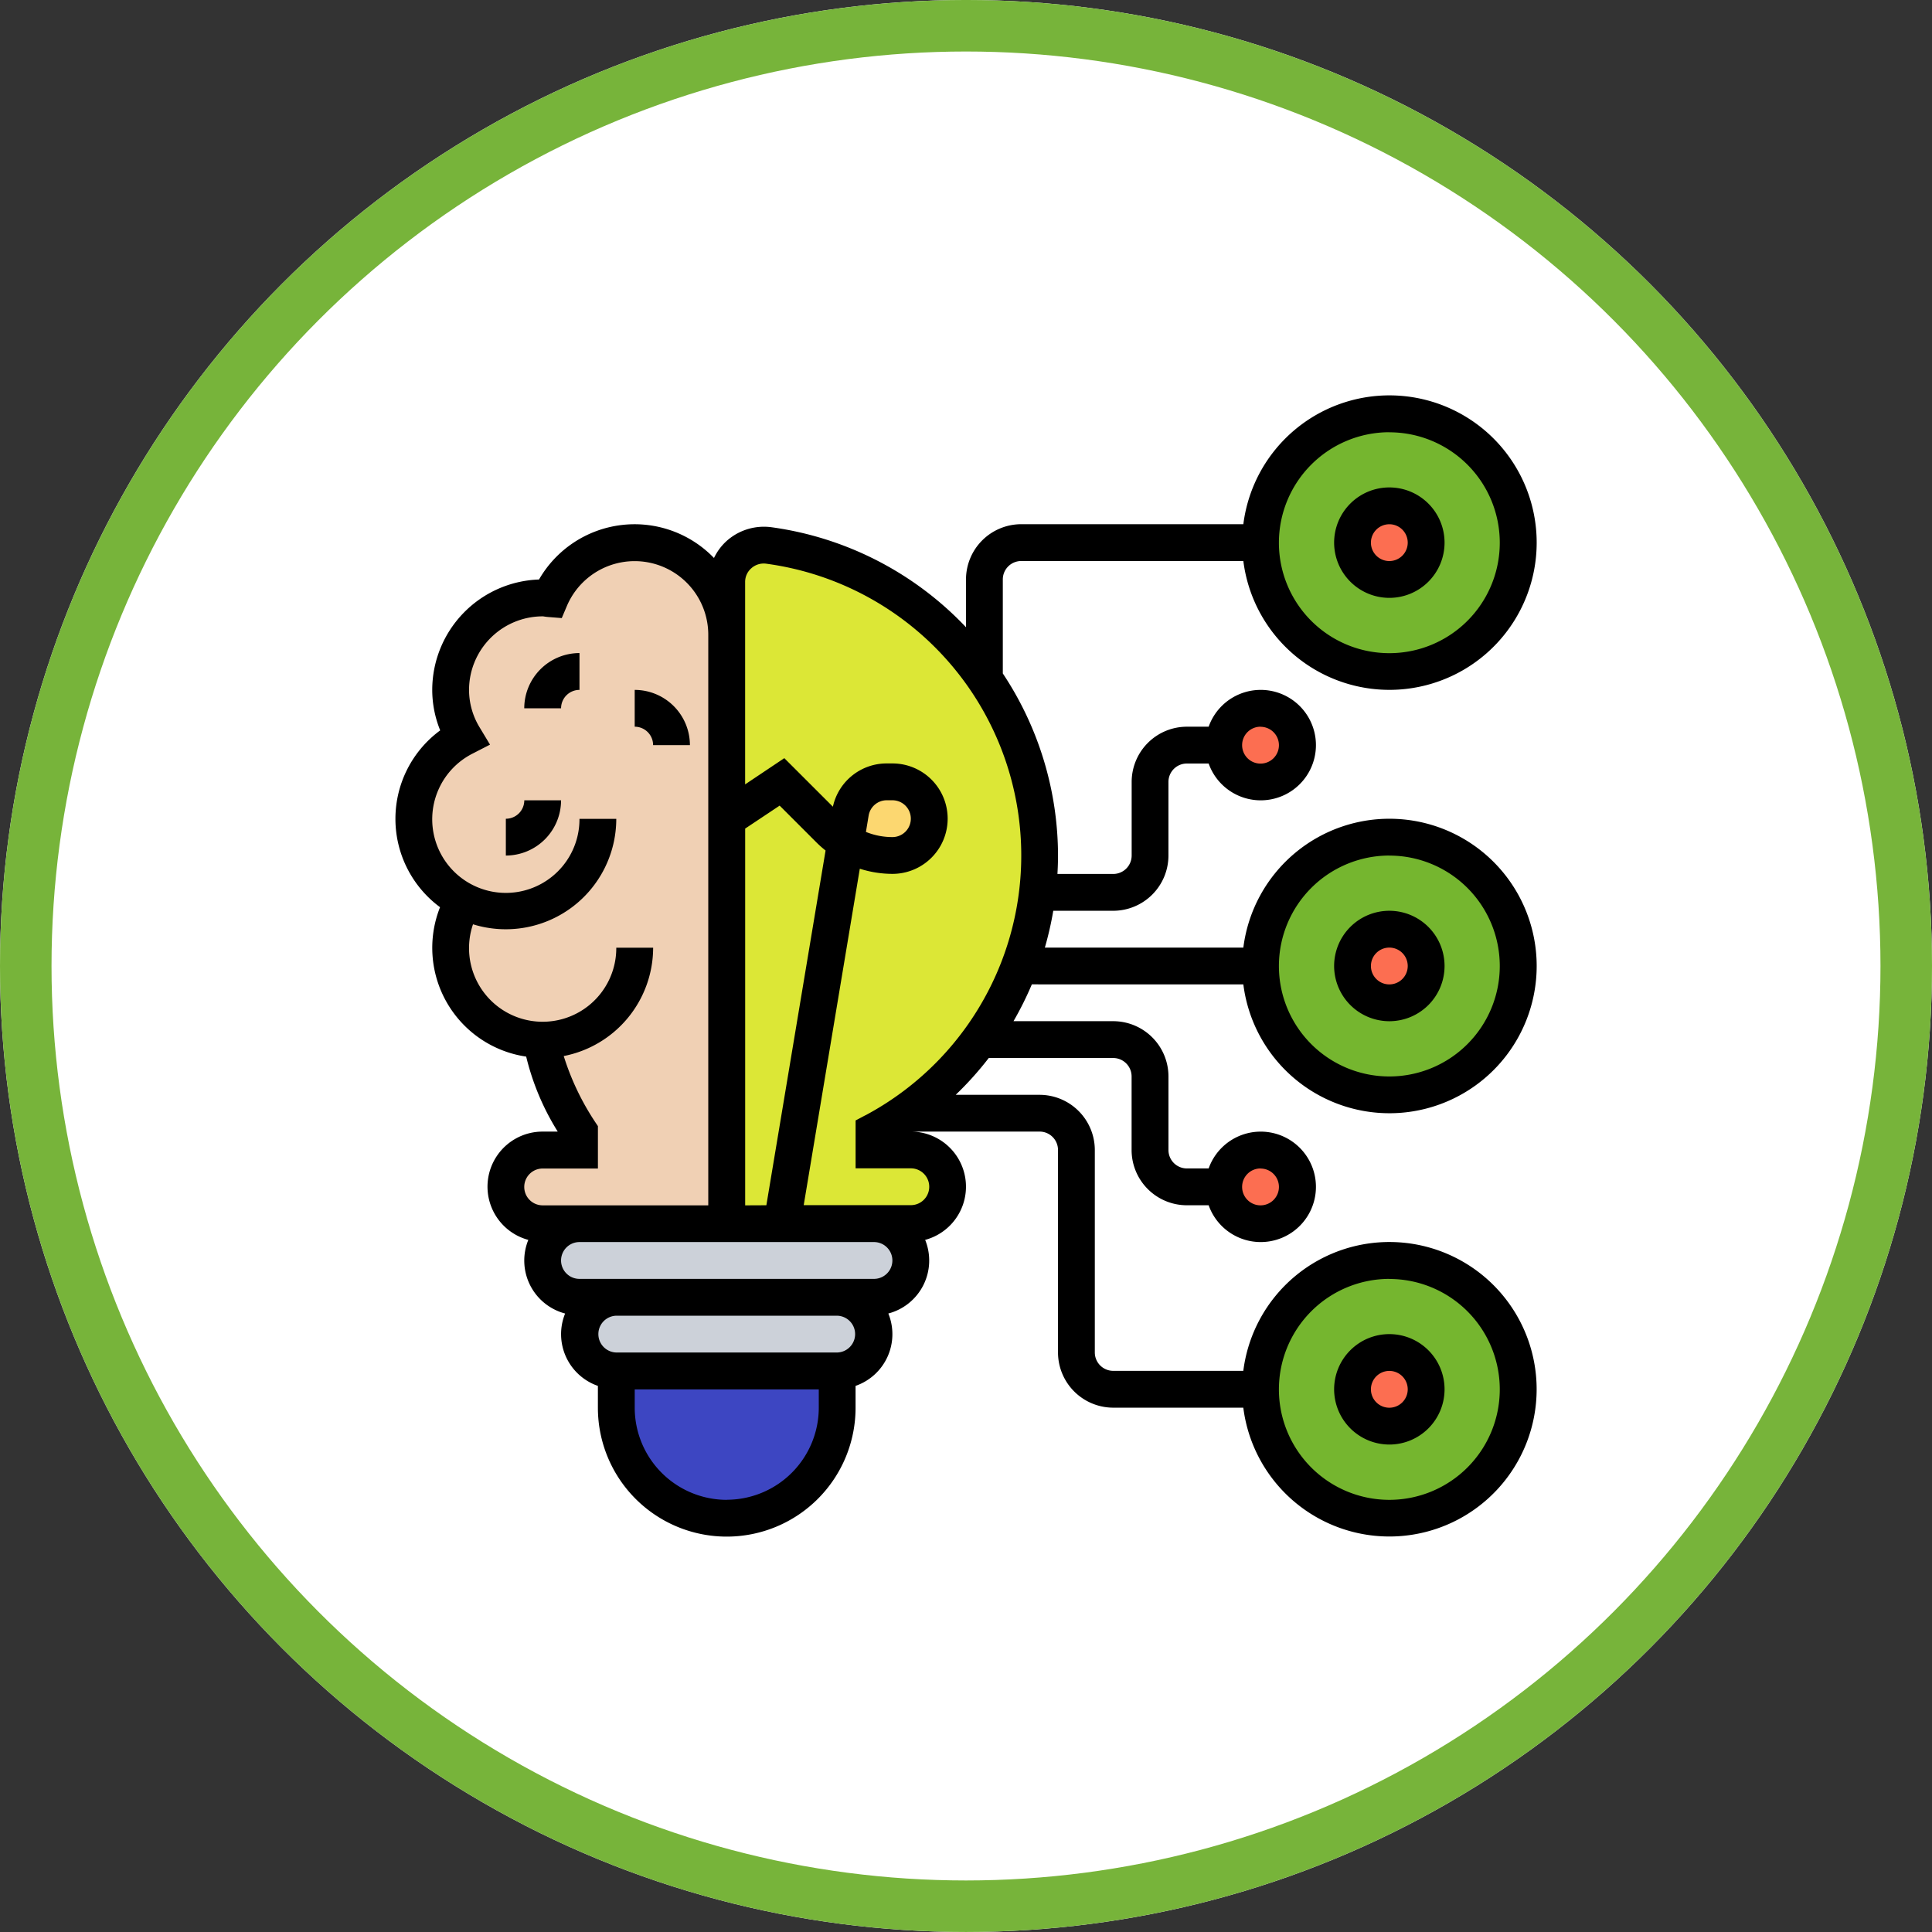 <svg xmlns="http://www.w3.org/2000/svg" width="150" height="150" viewBox="0 0 150 150">
  <rect x="0" y="0" width="150" height="150" fill="#333333" stroke="none"/>
  <g id="Grupo_158085" data-name="Grupo 158085" transform="translate(10313 9574.782)">
    <g id="Grupo_149967" data-name="Grupo 149967" transform="translate(-11038 -11440.602)">
      <g id="Elipse_12654" data-name="Elipse 12654" transform="translate(725 1865.819)" fill="#fff" stroke="#77b43a" stroke-width="4">
        <circle cx="75" cy="75" r="75" stroke="none"/>
        <circle cx="75" cy="75" r="73" fill="none"/>
      </g>
      <g id="Grupo_151425" data-name="Grupo 151425" transform="translate(747.7 1464.519)">
        <g id="Grupo_151423" data-name="Grupo 151423" transform="translate(9.429 433.429)">
          <g id="Grupo_151409" data-name="Grupo 151409" transform="translate(15.719 74.309)">
            <path id="Trazado_203225" data-name="Trazado 203225" d="M39.084,493.548v2.859a8.581,8.581,0,0,1-8.574,8.574,8.588,8.588,0,0,1-8.574-8.574v-2.859Z" transform="translate(-21.935 -493.548)" fill="#3d46c2"/>
          </g>
          <g id="Grupo_151410" data-name="Grupo 151410" transform="translate(10.003 62.877)">
            <path id="Trazado_203226" data-name="Trazado 203226" d="M43.013,484.258a2.866,2.866,0,0,1,2.857,2.859,2.878,2.878,0,0,1-2.857,2.857H20.149a2.866,2.866,0,0,1-2.859-2.857,2.878,2.878,0,0,1,2.859-2.859H43.013Z" transform="translate(-17.29 -484.258)" fill="#ccd1d9"/>
          </g>
          <g id="Grupo_151411" data-name="Grupo 151411" transform="translate(12.862 68.593)">
            <path id="Trazado_203227" data-name="Trazado 203227" d="M39.619,488.9a2.867,2.867,0,0,1,2.859,2.859,2.88,2.88,0,0,1-2.859,2.857H22.47a2.866,2.866,0,0,1-2.857-2.857A2.878,2.878,0,0,1,22.47,488.9Z" transform="translate(-19.613 -488.903)" fill="#ccd1d9"/>
          </g>
          <g id="Grupo_151412" data-name="Grupo 151412" transform="translate(0 10.003)">
            <path id="Trazado_203228" data-name="Trazado 203228" d="M19.164,479.874a7.154,7.154,0,0,1-6.144-10.8,7.116,7.116,0,0,1,.043-12.676,7.11,7.11,0,0,1,6.1-10.818c.2,0,.386.043.572.058a7.145,7.145,0,0,1,13.718,2.8v45.728H19.164a2.878,2.878,0,0,1-2.857-2.859,2.866,2.866,0,0,1,2.857-2.857h2.859V487.02S19.164,482.732,19.164,479.874Z" transform="translate(-9.161 -441.29)" fill="#f0d0b4"/>
          </g>
          <g id="Grupo_151413" data-name="Grupo 151413" transform="translate(24.294 10.192)">
            <path id="Trazado_203229" data-name="Trazado 203229" d="M32.176,441.469a2.882,2.882,0,0,0-3.273,2.844v49.816h14.29a2.866,2.866,0,0,0,2.859-2.859,2.878,2.878,0,0,0-2.859-2.857H40.336v-1.429a24.361,24.361,0,0,0,8.2-7.146,23.971,23.971,0,0,0,4.488-11.432,23.423,23.423,0,0,0,.171-2.859,24.3,24.3,0,0,0-21.02-24.079Z" transform="translate(-28.903 -441.443)" fill="#dce736"/>
          </g>
          <g id="Grupo_151414" data-name="Grupo 151414" transform="translate(33.512 28.581)">
            <path id="Trazado_203230" data-name="Trazado 203230" d="M42.052,457.23a2.858,2.858,0,0,1-2.014,4.873,6.932,6.932,0,0,1-3.644-1.042l.385-2.288a2.867,2.867,0,0,1,2.815-2.386h.443A2.8,2.8,0,0,1,42.052,457.23Z" transform="translate(-36.394 -456.387)" fill="#fcd770"/>
          </g>
          <g id="Grupo_151415" data-name="Grupo 151415" transform="translate(65.736 65.736)">
            <path id="Trazado_203231" data-name="Trazado 203231" d="M72.584,486.581a10,10,0,1,1-10,10A10,10,0,0,1,72.584,486.581Z" transform="translate(-62.581 -486.581)" fill="#75b62f"/>
          </g>
          <g id="Grupo_151416" data-name="Grupo 151416" transform="translate(65.736)">
            <path id="Trazado_203232" data-name="Trazado 203232" d="M72.584,433.161a10,10,0,1,1-10,10A10,10,0,0,1,72.584,433.161Z" transform="translate(-62.581 -433.161)" fill="#75b62f"/>
          </g>
          <g id="Grupo_151417" data-name="Grupo 151417" transform="translate(65.736 32.868)">
            <path id="Trazado_203233" data-name="Trazado 203233" d="M72.584,459.871a10,10,0,1,1-10,10A10,10,0,0,1,72.584,459.871Z" transform="translate(-62.581 -459.871)" fill="#75b62f"/>
          </g>
          <g id="Grupo_151418" data-name="Grupo 151418" transform="translate(72.881 7.145)">
            <circle id="Elipse_12787" data-name="Elipse 12787" cx="2.858" cy="2.858" r="2.858" fill="#fc6e51"/>
          </g>
          <g id="Grupo_151419" data-name="Grupo 151419" transform="translate(62.877 22.865)">
            <circle id="Elipse_12788" data-name="Elipse 12788" cx="2.858" cy="2.858" r="2.858" fill="#fc6e51"/>
          </g>
          <g id="Grupo_151420" data-name="Grupo 151420" transform="translate(62.877 57.161)">
            <circle id="Elipse_12789" data-name="Elipse 12789" cx="2.858" cy="2.858" r="2.858" fill="#fc6e51"/>
          </g>
          <g id="Grupo_151421" data-name="Grupo 151421" transform="translate(72.881 72.881)">
            <circle id="Elipse_12790" data-name="Elipse 12790" cx="2.858" cy="2.858" r="2.858" fill="#fc6e51"/>
          </g>
          <g id="Grupo_151422" data-name="Grupo 151422" transform="translate(72.881 40.013)">
            <circle id="Elipse_12791" data-name="Elipse 12791" cx="2.858" cy="2.858" r="2.858" fill="#fc6e51"/>
          </g>
        </g>
        <g id="Grupo_151424" data-name="Grupo 151424" transform="translate(8 432)">
          <path id="Trazado_203234" data-name="Trazado 203234" d="M16.129,452.545h2.859a1.429,1.429,0,0,1,1.429-1.429v-2.859A4.292,4.292,0,0,0,16.129,452.545Z" transform="translate(-6.126 -428.252)"/>
          <path id="Trazado_203235" data-name="Trazado 203235" d="M27.384,454.868a4.292,4.292,0,0,0-4.287-4.287v2.857a1.429,1.429,0,0,1,1.429,1.43Z" transform="translate(-4.519 -427.716)"/>
          <path id="Trazado_203236" data-name="Trazado 203236" d="M14.968,458.978v2.857a4.292,4.292,0,0,0,4.287-4.287H16.4A1.43,1.43,0,0,1,14.968,458.978Z" transform="translate(-6.394 -426.11)"/>
          <path id="Trazado_203237" data-name="Trazado 203237" d="M71.513,499.8a4.287,4.287,0,1,0-4.287-4.287A4.294,4.294,0,0,0,71.513,499.8Zm0-5.717a1.429,1.429,0,1,1-1.43,1.43A1.43,1.43,0,0,1,71.513,494.083Z" transform="translate(5.655 -418.345)"/>
          <path id="Trazado_203238" data-name="Trazado 203238" d="M71.513,473.091a4.287,4.287,0,1,0-4.287-4.287A4.293,4.293,0,0,0,71.513,473.091Zm0-5.716a1.429,1.429,0,1,1-1.43,1.429A1.429,1.429,0,0,1,71.513,467.375Z" transform="translate(5.655 -424.503)"/>
          <path id="Trazado_203239" data-name="Trazado 203239" d="M71.513,446.38a4.287,4.287,0,1,0-4.287-4.287A4.293,4.293,0,0,0,71.513,446.38Zm0-5.716a1.429,1.429,0,1,1-1.43,1.429A1.429,1.429,0,0,1,71.513,440.665Z" transform="translate(5.655 -430.661)"/>
          <path id="Trazado_203240" data-name="Trazado 203240" d="M73.833,477.729a11.432,11.432,0,1,0,0-2.857H58.423a26.007,26.007,0,0,0,.653-2.859h4.655a4.292,4.292,0,0,0,4.287-4.287v-5.716a1.429,1.429,0,0,1,1.429-1.429H71.14a4.287,4.287,0,1,0,0-2.859H69.448a4.292,4.292,0,0,0-4.286,4.287v5.716a1.431,1.431,0,0,1-1.43,1.43H59.4c.026-.475.044-.951.044-1.43a25.583,25.583,0,0,0-4.286-14.137v-7.3a1.429,1.429,0,0,1,1.429-1.429H73.833a11.432,11.432,0,1,0,0-2.859H56.587A4.292,4.292,0,0,0,52.3,446.29V450a25.57,25.57,0,0,0-15.114-7.766,4.349,4.349,0,0,0-3.428,1.029,4.258,4.258,0,0,0-1.024,1.36,8.562,8.562,0,0,0-13.585,1.671,8.586,8.586,0,0,0-8.29,8.571,8.367,8.367,0,0,0,.618,3.143,8.524,8.524,0,0,0-.012,13.728,8.537,8.537,0,0,0,6.688,11.6,19.651,19.651,0,0,0,2.45,5.822h-1.17a4.277,4.277,0,0,0-1.114,8.408,4.249,4.249,0,0,0,2.857,5.716,4.251,4.251,0,0,0,2.544,5.619V510.6a10,10,0,0,0,20.006,0V508.9a4.247,4.247,0,0,0,2.544-5.619,4.252,4.252,0,0,0,2.859-5.716,4.277,4.277,0,0,0-1.115-8.408h10a1.429,1.429,0,0,1,1.429,1.429v15.719a4.293,4.293,0,0,0,4.287,4.287h10.1a11.432,11.432,0,1,0,0-2.859h-10.1a1.429,1.429,0,0,1-1.429-1.429V490.59a4.292,4.292,0,0,0-4.287-4.287H51.5a25.747,25.747,0,0,0,2.567-2.859h9.66a1.431,1.431,0,0,1,1.43,1.43v5.716a4.292,4.292,0,0,0,4.286,4.287H71.14a4.287,4.287,0,1,0,0-2.859H69.448a1.429,1.429,0,0,1-1.429-1.429v-5.716a4.292,4.292,0,0,0-4.287-4.287H55.988a25.776,25.776,0,0,0,1.424-2.859Zm11.335-10a8.574,8.574,0,1,1-8.574,8.574A8.583,8.583,0,0,1,85.168,467.725Zm-10-10a1.429,1.429,0,1,1-1.43,1.43A1.429,1.429,0,0,1,75.165,457.722Zm10-22.864a8.574,8.574,0,1,1-8.574,8.573A8.582,8.582,0,0,1,85.168,434.859Zm0,65.735a8.574,8.574,0,1,1-8.574,8.574A8.583,8.583,0,0,1,85.168,500.593Zm-10-8.574a1.429,1.429,0,1,1-1.43,1.429A1.429,1.429,0,0,1,75.165,492.019Zm-40.013,2.859V465.632l2.676-1.783,2.866,2.866a8.092,8.092,0,0,0,.7.62L36.8,494.877Zm-15.72-2.859h4.287v-3.294l-.24-.359a20.1,20.1,0,0,1-2.414-5.081,8.584,8.584,0,0,0,6.942-8.413H25.148a5.716,5.716,0,1,1-11.124-1.816,8.579,8.579,0,0,0,11.124-8.187H22.29a5.716,5.716,0,1,1-8.306-5.062l1.361-.7-.79-1.311a5.612,5.612,0,0,1-.839-2.932,5.723,5.723,0,0,1,5.716-5.717c.053,0,.106.012.158.02.1.014.2.027.3.033l1.025.082.4-.945a5.716,5.716,0,0,1,10.975,2.24v44.3H19.432a1.429,1.429,0,0,1,0-2.859Zm14.29,25.722a7.153,7.153,0,0,1-7.145-7.145v-1.429h14.29V510.6A7.153,7.153,0,0,1,33.722,517.741ZM42.3,506.309H25.148a1.429,1.429,0,0,1,0-2.857H42.3a1.429,1.429,0,0,1,0,2.857Zm2.859-5.716H22.29a1.429,1.429,0,0,1,0-2.859H45.155a1.429,1.429,0,0,1,0,2.859Zm-.676-12.7-.754.4v3.717h4.287a1.429,1.429,0,0,1,0,2.859H39.7l4.355-26.121a8.357,8.357,0,0,0,2.534.4,4.287,4.287,0,1,0,0-8.574h-.438a4.27,4.27,0,0,0-4.185,3.359l-3.772-3.769L35.152,462.2V446.487a1.4,1.4,0,0,1,.487-1.072,1.442,1.442,0,0,1,1.164-.347A22.863,22.863,0,0,1,44.48,487.9Zm.049-22.006.208-1.26a1.424,1.424,0,0,1,1.409-1.194h.438a1.429,1.429,0,0,1,0,2.859,5.47,5.47,0,0,1-2.055-.4Z" transform="translate(-8 -432)"/>
        </g>
      </g>
    </g>
  </g>
</svg>
